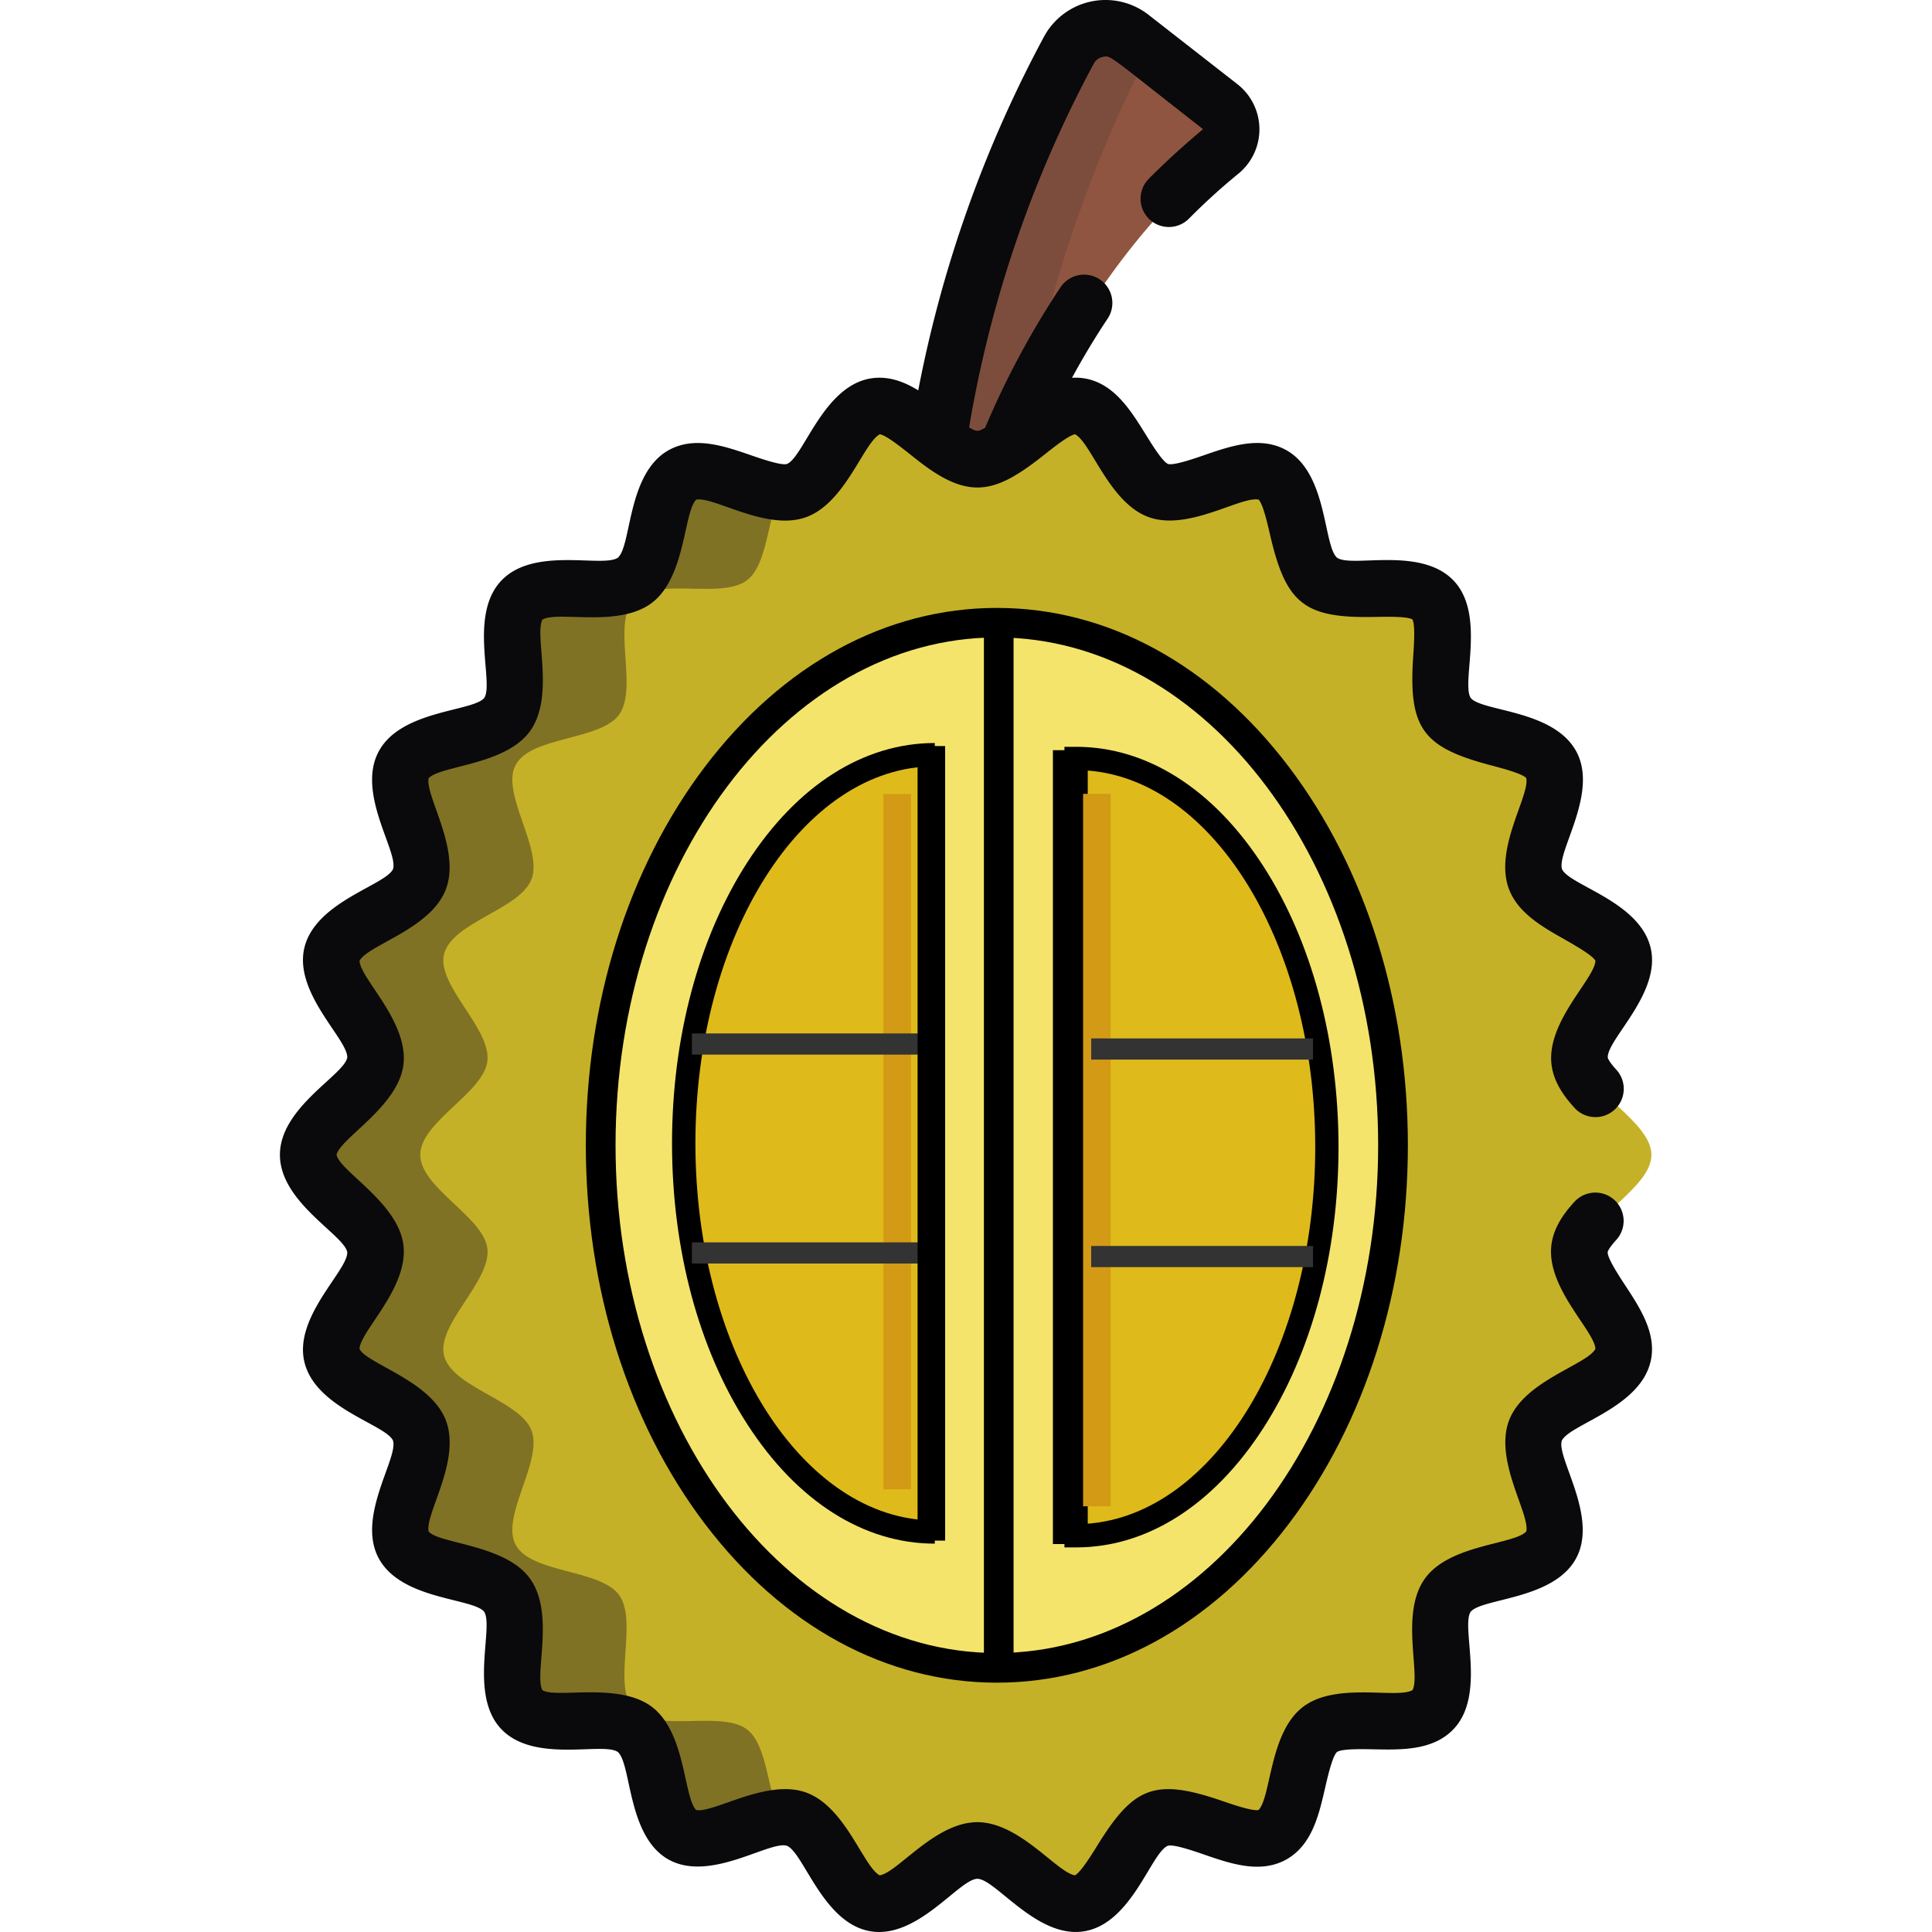 <svg version="1.1" xmlns="http://www.w3.org/2000/svg" height="1024" width="1024" viewBox="0 0 1024 1024"><path d="M536.671 240.906c22.04-53.398 57.07-115.083 112.714-160.465a15.382 15.382 0 0 0-0.269-24.038l-47.055-36.714a22.062 22.062 0 0 0-32.953 6.826c-19.413 35.614-55.015 115.15-69.196 211.079 15.775 12.025 22.983 12.788 36.782 3.368" fill="#8F5540"></path><path d="M609.819 26.515c0.101-0.191 0.225-0.348 0.337-0.539l-8.061-6.287a22.062 22.062 0 0 0-32.953 6.826c-19.413 35.614-55.015 115.15-69.196 211.079 15.719 12.014 22.983 12.788 36.782 3.368q2.537-6.153 5.322-12.44c14.933-91.887 48.93-167.538 67.77-202.007" fill="#7C4D3D"></path><path d="M875.284 612.09c0 17.493-33.582 32.807-35.569 49.682-2.043 17.347 26.946 40.083 22.994 56.621-4.109 16.965-40.363 23.836-46.381 39.779-6.153 16.314 16.426 45.472 8.432 60.528-8.174 15.382-44.978 12.889-54.903 26.767-10.105 14.158 4.008 48.279-7.758 60.629-11.969 12.597-46.651 0.101-60.124 10.644-13.653 10.677-10.015 47.392-25.015 55.734s-44.225-14.113-60.472-8.32-24.555 41.677-41.654 44.641c-16.774 2.919-36.759-28.002-54.252-28.002s-37.478 30.921-54.252 28.002c-17.1-2.975-25.498-38.87-41.654-44.641s-45.382 16.707-60.472 8.32S352.831 927.406 339.234 916.74c-13.473-10.543-48.155 1.954-60.124-10.644-11.767-12.35 2.369-46.46-7.758-60.629-9.925-13.877-46.729-11.385-54.903-26.767-8.005-15.056 14.596-44.214 8.432-60.528-6.063-15.921-42.328-22.758-46.426-39.768-3.997-16.538 25.038-39.297 22.994-56.621-1.987-16.841-35.569-32.19-35.569-49.693s33.582-32.807 35.569-49.682c2.043-17.347-26.946-40.083-22.994-56.621 4.109-16.965 40.363-23.836 46.381-39.779 6.153-16.314-16.426-45.472-8.432-60.528 8.174-15.382 44.978-12.889 54.903-26.767 10.105-14.158-4.008-48.279 7.758-60.629 11.969-12.597 46.651-0.101 60.124-10.644 13.653-10.677 10.015-47.392 25.015-55.734s44.225 14.113 60.472 8.32 24.555-41.666 41.654-44.641c16.774-2.908 36.759 28.002 54.252 28.002s37.478-30.921 54.252-28.002c17.1 2.975 25.498 38.87 41.654 44.641s45.382-16.707 60.472-8.308 11.362 45.056 25.015 55.734c13.473 10.543 48.155-1.954 60.124 10.644 11.767 12.35-2.369 46.46 7.758 60.629 9.925 13.877 46.729 11.385 54.903 26.767 8.005 15.056-14.596 44.214-8.432 60.528 6.018 15.943 42.272 22.814 46.381 39.779 3.997 16.538-25.038 39.297-22.994 56.621 1.987 16.841 35.569 32.19 35.569 49.693" fill="#C5B127"></path><path d="M396.068 916.74c-13.473-10.543-48.155 1.954-60.124-10.644-11.767-12.35 2.369-46.46-7.758-60.629-9.925-13.877-46.729-11.385-54.903-26.767-8.005-15.056 14.596-44.214 8.432-60.528-6.018-15.932-42.272-22.814-46.381-39.779-3.997-16.538 25.038-39.297 22.994-56.621-1.987-16.841-35.569-32.19-35.569-49.693s33.582-32.807 35.569-49.682c2.043-17.347-26.946-40.083-22.994-56.621 4.109-16.965 40.363-23.836 46.381-39.779 6.153-16.314-16.426-45.472-8.432-60.528 8.174-15.382 44.978-12.889 54.903-26.767 10.105-14.158-4.008-48.279 7.758-60.629 11.969-12.597 46.651-0.101 60.124-10.644 10.7-8.365 10.79-32.706 17.526-46.875-16.258-2.515-37.332-15.573-49.401-8.859-15 8.342-11.362 45.056-25.015 55.734-13.473 10.543-48.155-1.954-60.124 10.644-11.767 12.35 2.369 46.46-7.758 60.629-9.925 13.877-46.729 11.385-54.903 26.767-8.005 15.056 14.596 44.214 8.432 60.528-6.018 15.943-42.272 22.814-46.381 39.779-3.997 16.538 25.038 39.297 22.994 56.621-1.987 16.841-35.569 32.19-35.569 49.682s33.582 32.807 35.569 49.693c2.043 17.347-26.946 40.083-22.994 56.621 4.109 16.965 40.363 23.836 46.381 39.779 6.153 16.314-16.426 45.472-8.432 60.528 8.174 15.382 44.978 12.889 54.903 26.767 10.105 14.158-4.008 48.279 7.758 60.629 11.969 12.597 46.651 0.101 60.124 10.644 13.653 10.677 10.015 47.392 25.015 55.734 12.07 6.737 33.144-6.344 49.401-8.859-6.737-14.158-6.838-38.499-17.526-46.875" fill="#807224"></path><path d="M874.79 721.941c3.582-14.798-5.389-28.462-13.293-40.52-3.368-5.131-9.633-14.686-9.397-17.807 0-0.191 0.516-1.976 4.491-6.355a15 15 0 0 0-22.073-20.322c-4.693 5.097-11.07 13.046-12.261 23.095-2.627 22.612 22.859 45.326 23.342 54.892-4.424 8.443-37.815 16.841-45.786 37.96s11.082 49.401 9.162 58.81c-6.433 7.017-40.711 6.737-53.803 25.06s-2.189 50.434-6.478 59.012c-8.129 4.884-40.835-4.615-58.383 9.162s-16.583 47.437-23.23 54.398c-3.312 0.707-13.473-2.818-19.087-4.727-36.097-12.451-47.156-7.489-66.4 23.578-3.11 5.019-8.825 14.237-11.868 15.786-9.532-1.527-29.371-28.17-51.726-28.17s-42.182 26.643-51.726 28.17c-8.623-4.424-18.121-36.434-39.139-43.934-20.782-7.41-49.166 11.228-58.193 9.296-6.624-6.984-5.423-40.577-23.095-54.409-17.459-13.653-51.209-4.491-58.383-9.106-4.401-8.376 6.737-40.588-6.512-59.057-12.912-18.121-48.099-18.458-53.758-24.993-2.055-9.274 17.223-37.478 9.15-58.866C228.418 731.866 194.398 722.839 190.558 714.969c0.303-9.465 25.947-32.234 23.275-54.948C211.24 637.734 180.263 620.893 178.388 612.09c1.875-8.814 32.829-25.633 35.457-47.931 2.65-22.646-22.814-45.337-23.286-54.903 4.412-8.443 37.815-16.841 45.786-37.96s-11.07-49.458-9.162-58.81c6.243-6.804 40.812-6.883 53.803-25.06 13.159-18.391 2.178-50.423 6.478-59.001 8.14-4.884 40.835 4.603 58.383-9.162s16.493-47.437 23.095-54.409c9.296-1.954 37.242 16.774 58.193 9.296S457.674 234.663 466.342 230.172c4.222 0.674 15.472 10.363 21.961 15.292 26.351 19.996 40.127 15.472 65.401-4.615 4.805-3.817 12.766-10.105 16.078-10.677 8.567 4.39 18.177 36.445 39.139 43.934s48.761-11.228 58.193-9.296c2.313 2.436 4.626 12.496 6.029 18.57 8.522 36.972 18.447 44.371 55.723 43.608 6.007-0.124 17.145-0.348 19.761 1.347 1.527 2.908 0.831 13.26 0.404 19.491-2.605 38.342 5.12 48.279 41.205 57.811 5.838 1.538 16.639 4.39 18.694 6.737 2.043 9.24-17.212 37.534-9.15 58.855 4.817 12.755 17.863 20.109 29.371 26.598 5.221 3.031 15.034 8.544 16.448 11.385-0.303 9.454-25.947 32.234-23.275 54.948 1.19 10.049 7.567 17.964 12.261 23.095a15 15 0 0 0 22.073-20.322c-4.098-4.491-4.491-6.265-4.491-6.265-0.752-9.577 28.529-34.21 22.68-58.383-5.917-24.454-42.777-32.953-46.92-41.542-3.02-9.106 19.334-40.273 7.635-62.279-11.901-22.332-49.839-21.209-56.014-28.484-5.277-8.039 8.14-44.102-9.083-62.223-17.414-18.335-53.803-6.737-61.752-12.126-7.41-6.299-4.906-44.753-26.946-57.036-13.72-7.635-29.529-2.189-43.462 2.627-5.67 1.954-16.246 5.614-19.233 4.682-2.908-1.213-8.522-10.284-11.879-15.719-7.859-12.609-16.673-26.946-32.268-29.607a28.664 28.664 0 0 0-6.737-0.337c5.917-10.88 12.193-21.332 18.862-31.336a15 15 0 1 0-24.948-16.662 452.82 452.82 0 0 0-39.959 74.473c-3.84 2.144-4.266 2.246-8.499-0.168A624.647 624.647 0 0 1 579.752 33.689a6.961 6.961 0 0 1 4.76-3.525c4.39-0.921 2.324-1.359 52.86 38.073a0.348 0.348 0 0 1 0.157 0.326S622.495 80.958 608.539 95.104a15 15 0 0 0 21.332 21.074A333.931 333.931 0 0 1 656.358 92.073a30.382 30.382 0 0 0-0.55-47.493L608.764 7.866a37.051 37.051 0 0 0-55.363 11.463 657.005 657.005 0 0 0-66.714 187.568c-7.736-4.749-16.157-7.859-25.43-6.287-25.015 4.345-35.266 41.542-44.124 45.292-3.043 0.943-13.597-2.717-19.267-4.671-13.933-4.805-29.731-10.262-43.462-2.627-22.107 12.35-19.581 50.749-26.946 57.002-8.017 5.445-44.394-6.153-61.752 12.148s-3.795 54.151-9.049 62.178C250.435 377.254 212.362 376.266 200.641 398.44s10.644 53.185 7.657 62.223c-4.143 8.623-41.048 17.257-46.954 41.598-5.827 24.106 23.41 48.941 22.691 58.383C182.048 569.942 148.365 587.075 148.365 612.09S182.048 654.317 184.035 663.557c0.741 9.51-28.518 34.289-22.68 58.383 5.917 24.454 42.777 32.942 46.92 41.542 3.031 9.128-19.334 40.262-7.635 62.279 11.834 22.264 49.761 21.142 55.947 28.451 5.277 8.039-8.151 44.091 9.083 62.223 17.392 18.312 53.814 6.737 61.752 12.126 7.354 6.254 4.963 44.787 26.946 57.036s53.499-10.105 62.695-7.309c8.982 3.761 19.087 40.947 44.158 45.303s47.156-27.665 56.823-27.788c9.712 0.124 31.864 32.1 56.812 27.788 25.15-4.368 35.165-41.542 44.124-45.292 3.043-0.921 13.597 2.717 19.267 4.671 13.933 4.805 29.742 10.262 43.462 2.627s17.358-23.78 20.648-38.073c1.359-5.906 3.896-16.841 6.287-18.93 2.605-1.763 13.237-1.549 19.581-1.415 14.719 0.292 31.437 0.64 42.205-10.734 17.302-18.2 3.784-54.151 9.049-62.178 6.186-7.32 44.203-6.332 55.981-28.496 11.677-21.972-10.633-53.219-7.657-62.212 4.154-8.623 41.048-17.257 46.954-41.609" fill="#0A090B"></path><path d="M318.362 606.993a276.996 209.99 90 1 0 419.979 0 276.996 209.99 90 1 0-419.979 0Z" fill="#F4E46C"></path><path d="M528.352 891.848c-58.608 0-113.567-29.922-154.75-84.207-40.689-53.679-63.099-124.918-63.099-200.615s22.455-146.936 63.099-200.615c41.183-54.319 96.142-84.207 154.75-84.207s113.567 29.922 154.75 84.207c40.689 53.679 63.099 124.918 63.099 200.615s-22.455 146.936-63.099 200.615c-41.183 54.285-96.142 84.207-154.75 84.207z m0-553.992c-111.456 0-202.097 120.73-202.097 269.137s90.674 269.137 202.097 269.137 202.097-120.73 202.097-269.137-90.64-269.137-202.097-269.137z"></path><path d="M521.492 323.148h15.719v559.841h-15.719z"></path><path d="M495.455 400.001c-73.507 0-133.092 92.223-133.092 205.993S421.948 811.986 495.455 811.986" fill="#DFBA1B"></path><path d="M495.455 818.161c-37.713 0-72.979-22.455-99.297-63.155-25.823-39.892-39.97-92.819-39.97-149.013s14.192-109.121 39.97-149.024c26.317-40.734 61.583-63.155 99.297-63.155v12.35c-69.982 0-126.872 89.641-126.872 199.851s56.935 199.851 126.872 199.851z"></path><path d="M468.239 420.839h14.596v368.512h-14.596z" fill="#D39A15"></path><path d="M366.708 547.745h128.938v11.228H366.708zM366.708 658.46h128.938v11.228H366.708z" fill="#333333"></path><path d="M486.338 395.42h14.596v421.136h-14.596z"></path><path d="M570.354 401.955v412.053c73.406 0 132.923-92.223 132.923-205.993S643.76 401.955 570.354 401.955z" fill="#DFBA1B"></path><path d="M570.354 820.16h-6.175V395.824h6.175c37.669 0 72.89 22.455 99.173 63.166 25.745 39.892 39.914 92.807 39.914 149.013s-14.18 109.121-39.914 149.013c-26.284 40.722-61.505 63.144-99.173 63.144z m6.175-411.75v399.175c67.029-5.086 120.573-92.661 120.573-199.582s-53.544-194.507-120.573-199.593z"></path><path d="M574.059 420.761h14.596v377.606h-14.596z" fill="#D39A15"></path><path d="M578.36 550.383h117.564v11.228H578.36z" fill="#333333"></path><path d="M578.36 660.38h117.564v11.228H578.36z" fill="#333333"></path><path d="M558.06 397.609h14.596V818.386h-14.596z"></path></svg>